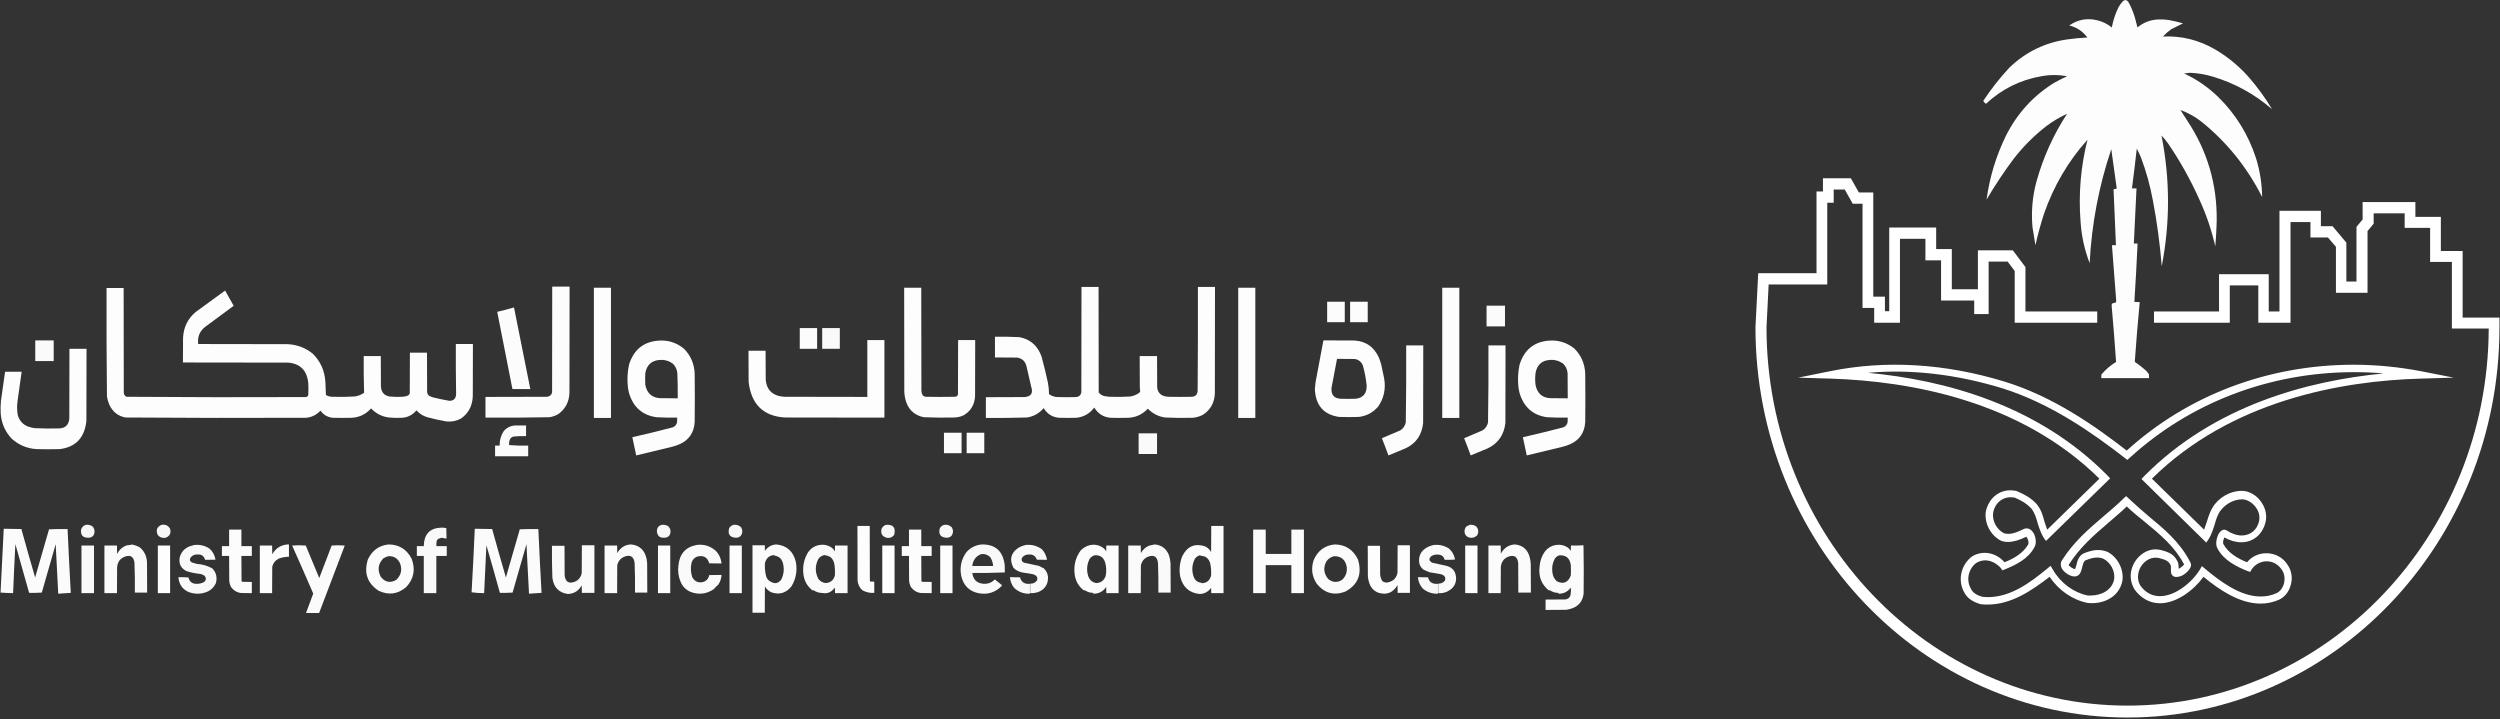 <svg width="358" height="103" viewBox="0 0 358 103" fill="none" xmlns="http://www.w3.org/2000/svg">
<rect x="0" y="0" width="358" height="103" fill="#333333" stroke="none"/>
<path opacity="0.991" fill-rule="evenodd" clip-rule="evenodd" d="M304.304 -6.10352e-05C304.505 0.015 304.664 0.109 304.782 0.281C305.209 1.05 305.541 1.865 305.776 2.726C305.878 3.127 305.98 3.528 306.082 3.928C306.949 3.217 307.937 2.836 309.045 2.786C309.557 2.759 310.068 2.786 310.575 2.866C311.258 2.99 311.934 3.151 312.602 3.347C312.038 3.62 311.477 3.9 310.919 4.189C310.49 4.491 310.095 4.838 309.734 5.231C312.413 5.108 314.924 5.736 317.267 7.115C319.077 8.183 320.69 9.526 322.104 11.143C323.319 12.547 324.403 14.043 325.354 15.633C322.841 13.463 320.005 11.907 316.846 10.963C315.782 10.646 314.699 10.466 313.596 10.422C313.314 10.445 313.034 10.478 312.755 10.522C314.571 11.358 316.202 12.48 317.649 13.889C320.143 16.332 321.947 19.251 323.06 22.647C323.622 24.459 323.915 26.316 323.939 28.219C321.793 23.963 318.893 20.363 315.24 17.416C314.326 16.7 313.325 16.145 312.238 15.753C312.733 16.52 313.23 17.295 313.73 18.078C316.427 22.481 317.651 27.304 317.401 32.548C317.365 33.458 317.308 34.367 317.228 35.274C316.702 32.955 315.943 30.723 314.953 28.58C313.691 25.751 312.199 23.079 310.479 20.563C310.189 20.152 309.871 19.764 309.523 19.401C310.759 25.635 310.772 31.875 309.562 38.12C309.309 34.968 308.888 31.842 308.3 28.74C307.91 26.611 307.337 24.54 306.579 22.527C306.402 22.102 306.204 21.687 305.986 21.284C305.776 23.184 305.546 25.082 305.298 26.976C305.515 26.976 305.731 26.976 305.948 26.976C305.813 29.608 305.686 32.24 305.566 34.873C305.744 34.873 305.922 34.873 306.101 34.873C305.973 37.662 305.82 40.448 305.642 43.23C305.897 43.243 306.152 43.257 306.407 43.27C306.134 46.119 305.899 48.971 305.7 51.828C306.295 52.22 306.855 52.661 307.382 53.151C307.497 53.298 307.611 53.445 307.726 53.592C307.745 53.778 307.752 53.965 307.745 54.153C305.464 54.153 303.182 54.153 300.901 54.153C300.894 53.979 300.901 53.805 300.92 53.632C301.532 52.909 302.233 52.308 303.023 51.828C302.84 49.161 302.63 46.496 302.392 43.831C302.398 43.718 302.405 43.604 302.411 43.491C302.603 43.415 302.801 43.355 303.004 43.31C303.028 43.227 303.041 43.14 303.042 43.05C302.834 40.404 302.63 37.759 302.43 35.113C302.621 35.113 302.813 35.113 303.004 35.113C302.891 32.441 302.777 29.769 302.66 27.096C302.818 27.091 302.971 27.058 303.118 26.996C302.854 25.121 302.593 23.244 302.335 21.365C300.557 26.648 299.524 32.086 299.237 37.679C298.502 35.775 298.069 33.798 297.937 31.746C297.627 27.769 297.959 23.854 298.931 20.002C296.167 23.081 294.09 26.622 292.698 30.624C292.219 32.102 291.811 33.598 291.475 35.113C291.329 34.259 291.19 33.404 291.054 32.548C290.852 30.32 291.043 28.129 291.628 25.974C292.602 22.496 294.061 19.27 296.006 16.294C294.938 16.78 293.931 17.382 292.985 18.098C291.253 19.446 289.704 21.003 288.339 22.767C286.948 24.628 285.661 26.565 284.477 28.58C284.916 25.356 285.846 22.296 287.269 19.401C288.906 16.175 291.232 13.643 294.247 11.805C294.824 11.489 295.41 11.195 296.006 10.923C294.771 10.689 293.535 10.689 292.297 10.923C289.284 11.446 286.646 12.762 284.382 14.871C284.234 14.749 284.106 14.609 283.999 14.45C285.118 12.756 286.367 11.166 287.747 9.68C290.119 7.415 292.911 6.066 296.121 5.632C297.048 5.507 297.978 5.42 298.912 5.371C298.245 4.473 297.378 3.899 296.312 3.648C297.544 2.796 298.882 2.549 300.327 2.906C301.094 3.091 301.789 3.432 302.411 3.928C302.6 2.918 302.919 1.956 303.367 1.042C303.546 0.707 303.769 0.406 304.036 0.14C304.129 0.092 304.218 0.045 304.304 -6.10352e-05Z" fill="white"/>
<path opacity="0.981" fill-rule="evenodd" clip-rule="evenodd" d="M79.079 41.046C79.907 41.046 80.736 41.046 81.564 41.046C81.571 46.109 81.564 51.173 81.545 56.237C81.503 57.523 80.987 58.532 79.996 59.264C79.594 59.515 79.16 59.675 78.696 59.745C75.638 59.804 72.579 59.824 69.519 59.805C69.519 58.816 69.519 57.828 69.519 56.839C72.438 56.845 75.357 56.839 78.276 56.819C78.666 56.805 78.927 56.611 79.06 56.237C79.079 51.173 79.085 46.109 79.079 41.046Z" fill="white"/>
<path opacity="0.988" fill-rule="evenodd" clip-rule="evenodd" d="M154.868 41.086C155.683 41.086 156.499 41.086 157.315 41.086C157.309 46.123 157.315 51.16 157.334 56.197C157.564 56.495 157.864 56.675 158.233 56.738C158.448 56.777 158.665 56.804 158.883 56.819C159.878 56.855 160.872 56.842 161.865 56.778C162.325 56.704 162.746 56.531 163.127 56.257C163.211 56.197 163.261 56.117 163.28 56.017C163.257 55.877 163.237 55.737 163.223 55.596C163.204 54.059 163.197 52.523 163.204 50.986C164.032 50.986 164.861 50.986 165.689 50.986C165.683 52.496 165.689 54.006 165.708 55.516C165.804 56.164 166.155 56.572 166.76 56.738C166.924 56.775 167.09 56.802 167.257 56.819C168.392 56.845 169.526 56.845 170.66 56.819C171.205 56.788 171.485 56.488 171.502 55.917C171.54 50.973 171.552 46.029 171.54 41.086C172.355 41.086 173.171 41.086 173.987 41.086C173.994 46.176 173.987 51.267 173.968 56.358C173.904 57.648 173.363 58.643 172.343 59.344C171.866 59.617 171.356 59.778 170.813 59.825C169.487 59.862 168.161 59.848 166.836 59.785C165.879 59.647 165.056 59.226 164.37 58.522C163.613 59.335 162.689 59.769 161.598 59.825C160.744 59.852 159.89 59.852 159.036 59.825C158.018 59.746 157.24 59.258 156.703 58.362C156.051 59.225 155.197 59.712 154.141 59.825C153.326 59.852 152.51 59.852 151.694 59.825C150.719 59.759 149.974 59.298 149.457 58.442C148.815 59.189 148.018 59.637 147.067 59.785C145.105 59.843 143.142 59.863 141.178 59.845C141.178 58.856 141.178 57.867 141.178 56.879C143.039 56.885 144.9 56.879 146.761 56.859C147.675 56.768 147.975 56.267 147.66 55.355C147.443 54.407 147.227 53.458 147.01 52.51C146.837 51.754 146.385 51.319 145.652 51.207C144.595 51.187 143.537 51.18 142.478 51.187C142.478 50.198 142.478 49.209 142.478 48.221C143.652 48.203 144.825 48.223 145.996 48.281C147.547 48.583 148.599 49.512 149.151 51.066C149.493 52.312 149.799 53.569 150.069 54.834C150.165 55.364 150.216 55.898 150.222 56.438C150.592 56.71 151.006 56.851 151.465 56.859C152.344 56.885 153.224 56.885 154.103 56.859C154.508 56.821 154.757 56.6 154.849 56.197C154.868 51.16 154.874 46.123 154.868 41.086Z" fill="white"/>
<path opacity="0.991" fill-rule="evenodd" clip-rule="evenodd" d="M85.044 41.206C85.86 41.206 86.676 41.206 87.491 41.206C87.491 47.419 87.491 53.632 87.491 59.845C86.676 59.845 85.86 59.845 85.044 59.845C85.044 53.632 85.044 47.419 85.044 41.206Z" fill="white"/>
<path opacity="0.99" fill-rule="evenodd" clip-rule="evenodd" d="M129.477 41.206C130.293 41.206 131.109 41.206 131.924 41.206C131.918 46.096 131.924 50.986 131.944 55.877C131.942 56.117 131.993 56.345 132.097 56.558C132.232 56.721 132.404 56.808 132.613 56.819C133.977 56.846 135.34 56.846 136.704 56.819C136.95 56.827 137.109 56.714 137.182 56.478C137.201 53.886 137.208 51.294 137.201 48.702C138.017 48.702 138.833 48.702 139.649 48.702C139.655 51.387 139.649 54.073 139.63 56.758C139.546 57.971 139.004 58.873 138.004 59.464C137.579 59.666 137.133 59.773 136.666 59.785C135.199 59.822 133.734 59.809 132.269 59.745C130.815 59.437 129.929 58.522 129.611 56.999C129.552 56.722 129.514 56.441 129.496 56.157C129.477 51.174 129.471 46.19 129.477 41.206Z" fill="white"/>
<path opacity="0.991" fill-rule="evenodd" clip-rule="evenodd" d="M177.314 41.206C178.129 41.206 178.945 41.206 179.761 41.206C179.761 47.419 179.761 53.632 179.761 59.845C178.945 59.845 178.129 59.845 177.314 59.845C177.314 53.632 177.314 47.419 177.314 41.206Z" fill="white"/>
<path opacity="0.991" fill-rule="evenodd" clip-rule="evenodd" d="M206.528 41.206C207.344 41.206 208.16 41.206 208.975 41.206C208.975 47.419 208.975 53.632 208.975 59.845C208.16 59.845 207.344 59.845 206.528 59.845C206.528 53.632 206.528 47.419 206.528 41.206Z" fill="white"/>
<path opacity="0.987" fill-rule="evenodd" clip-rule="evenodd" d="M15.259 41.246C16.075 41.246 16.89 41.246 17.706 41.246C17.7 46.243 17.706 51.24 17.725 56.237C17.743 56.521 17.877 56.715 18.127 56.819C26.666 56.885 35.206 56.898 43.747 56.859C43.954 56.861 44.087 56.76 44.148 56.558C44.174 56.01 44.174 55.462 44.148 54.915C43.984 53.073 43.022 52.077 41.261 51.928C36.239 51.908 31.217 51.901 26.195 51.908C26.189 50.719 26.195 49.53 26.214 48.341C26.301 46.829 26.907 45.607 28.031 44.673C29.438 43.659 30.84 42.636 32.237 41.607C32.65 42.331 33.057 43.06 33.461 43.791C32.129 44.79 30.791 45.779 29.445 46.758C28.618 47.364 28.261 48.199 28.375 49.263C32.607 49.256 36.838 49.263 41.07 49.283C42.433 49.318 43.657 49.759 44.741 50.606C45.871 51.698 46.489 53.054 46.596 54.674C46.631 55.302 46.656 55.929 46.672 56.558C46.946 56.731 47.246 56.817 47.571 56.819C48.629 56.855 49.688 56.842 50.744 56.779C51.257 56.724 51.722 56.544 52.14 56.237C52.085 54.49 52.066 52.74 52.083 50.986C52.898 50.986 53.714 50.986 54.53 50.986C54.523 52.456 54.53 53.926 54.549 55.396C54.622 56.194 55.036 56.655 55.792 56.779C56.403 56.839 57.014 56.853 57.627 56.819C57.89 56.806 58.145 56.753 58.392 56.658C58.513 56.585 58.609 56.485 58.679 56.358C58.698 54.407 58.705 52.456 58.698 50.505C59.514 50.505 60.33 50.505 61.145 50.505C61.139 52.389 61.145 54.273 61.164 56.157C61.196 56.39 61.304 56.57 61.489 56.698C61.649 56.781 61.815 56.848 61.986 56.899C62.778 57.097 63.575 57.264 64.376 57.4C65.001 57.381 65.314 57.041 65.313 56.378C65.275 54.007 65.263 51.635 65.275 49.263C66.091 49.263 66.907 49.263 67.722 49.263C67.729 51.761 67.722 54.26 67.703 56.758C67.645 58.131 67.078 59.194 66.002 59.945C65.34 60.297 64.639 60.431 63.898 60.346C62.985 60.186 62.081 59.986 61.184 59.745C60.579 59.565 60.063 59.238 59.635 58.763C59.094 59.41 58.412 59.764 57.589 59.825C56.951 59.858 56.313 59.845 55.677 59.785C54.684 59.655 53.836 59.221 53.134 58.482C52.398 59.312 51.487 59.76 50.4 59.825C49.483 59.852 48.565 59.852 47.647 59.825C46.919 59.749 46.332 59.408 45.888 58.803C45.315 59.424 44.614 59.765 43.785 59.825C35.181 59.864 26.577 59.851 17.974 59.785C16.905 59.586 16.134 58.978 15.661 57.961C15.5 57.589 15.385 57.201 15.316 56.798C15.259 51.615 15.24 46.431 15.259 41.246Z" fill="white"/>
<path opacity="0.981" fill-rule="evenodd" clip-rule="evenodd" d="M190.048 43.21C190.889 43.21 191.73 43.21 192.571 43.21C192.571 44.185 192.571 45.161 192.571 46.136C191.73 46.136 190.889 46.136 190.048 46.136C190.048 45.161 190.048 44.185 190.048 43.21Z" fill="white"/>
<path opacity="0.981" fill-rule="evenodd" clip-rule="evenodd" d="M193.336 43.21C194.177 43.21 195.018 43.21 195.859 43.21C195.859 44.185 195.859 45.161 195.859 46.136C195.018 46.136 194.177 46.136 193.336 46.136C193.336 45.161 193.336 44.185 193.336 43.21Z" fill="white"/>
<path opacity="0.979" fill-rule="evenodd" clip-rule="evenodd" d="M212.876 43.771C213.755 43.771 214.635 43.771 215.514 43.771C215.514 44.76 215.514 45.749 215.514 46.738C214.635 46.738 213.755 46.738 212.876 46.738C212.876 45.749 212.876 44.76 212.876 43.771Z" fill="white"/>
<path opacity="0.984" fill-rule="evenodd" clip-rule="evenodd" d="M73.496 44.052C73.534 44.052 73.573 44.052 73.611 44.052C74.393 47.939 75.171 51.827 75.943 55.716C75.09 55.716 74.235 55.716 73.381 55.716C72.645 52.031 71.918 48.343 71.202 44.653C71.977 44.477 72.741 44.276 73.496 44.052Z" fill="white"/>
<path opacity="0.983" fill-rule="evenodd" clip-rule="evenodd" d="M114.526 46.978C115.355 46.978 116.183 46.978 117.012 46.978C117.012 47.967 117.012 48.955 117.012 49.944C116.183 49.944 115.355 49.944 114.526 49.944C114.526 48.955 114.526 47.967 114.526 46.978Z" fill="white"/>
<path opacity="0.968" fill-rule="evenodd" clip-rule="evenodd" d="M117.738 46.978C118.58 46.978 119.421 46.978 120.262 46.978C120.262 47.967 120.262 48.955 120.262 49.944C119.421 49.944 118.58 49.944 117.738 49.944C117.738 48.955 117.738 47.967 117.738 46.978Z" fill="white"/>
<path opacity="0.987" fill-rule="evenodd" clip-rule="evenodd" d="M124.2 48.702C125.016 48.702 125.832 48.702 126.648 48.702C126.648 52.403 126.648 56.104 126.648 59.805C121.893 59.812 117.139 59.805 112.385 59.785C109.297 59.595 107.57 57.891 107.203 54.674C107.184 53.191 107.178 51.708 107.184 50.225C108 50.225 108.816 50.225 109.632 50.225C109.625 51.601 109.632 52.977 109.651 54.353C109.744 55.6 110.363 56.382 111.505 56.698C111.77 56.76 112.037 56.8 112.308 56.819C116.272 56.839 120.236 56.845 124.2 56.839C124.2 54.126 124.2 51.414 124.2 48.702Z" fill="white"/>
<path opacity="0.976" fill-rule="evenodd" clip-rule="evenodd" d="M5.049 48.742C5.929 48.742 6.808 48.742 7.688 48.742C7.688 49.73 7.688 50.719 7.688 51.708C6.808 51.708 5.929 51.708 5.049 51.708C5.049 50.719 5.049 49.73 5.049 48.742Z" fill="white"/>
<path opacity="0.986" fill-rule="evenodd" clip-rule="evenodd" d="M189.512 48.742C190.991 48.735 192.469 48.742 193.948 48.762C195.575 48.853 196.741 49.661 197.446 51.187C197.576 51.515 197.691 51.849 197.79 52.189C197.923 52.862 198.063 53.53 198.211 54.193C198.467 55.659 198.187 56.995 197.37 58.202C196.62 59.079 195.683 59.58 194.559 59.705C193.629 59.731 192.698 59.731 191.768 59.705C189.554 59.386 188.394 58.056 188.288 55.716C188.312 55.395 188.344 55.074 188.384 54.754C188.756 52.748 189.132 50.744 189.512 48.742ZM191.462 51.387C192.303 51.38 193.145 51.387 193.986 51.407C194.532 51.489 194.92 51.79 195.152 52.309C195.425 53.259 195.61 54.228 195.707 55.215C195.73 56.326 195.22 56.954 194.177 57.099C193.438 57.126 192.698 57.126 191.959 57.099C191.007 57.037 190.581 56.509 190.678 55.516C190.932 54.137 191.194 52.761 191.462 51.387Z" fill="white"/>
<path opacity="0.986" fill-rule="evenodd" clip-rule="evenodd" d="M94.26 48.782C95.631 48.666 96.855 49.047 97.931 49.924C98.903 50.897 99.42 52.093 99.479 53.512C99.505 55.823 99.505 58.135 99.479 60.446C99.379 61.947 98.671 62.996 97.357 63.593C96.975 63.766 96.579 63.9 96.172 63.994C94.479 64.392 92.79 64.8 91.105 65.216C90.914 64.348 90.729 63.48 90.55 62.611C92.495 62.17 94.433 61.695 96.363 61.188C96.669 61.053 96.867 60.82 96.956 60.486C96.975 60.259 96.981 60.032 96.975 59.805C95.98 59.82 94.985 59.8 93.992 59.745C91.983 59.456 90.677 58.3 90.073 56.278C89.97 55.883 89.906 55.483 89.881 55.075C89.811 54.115 89.875 53.166 90.073 52.229C90.734 50.099 92.13 48.95 94.26 48.782ZM94.413 51.548C95.109 51.483 95.746 51.651 96.325 52.049C96.704 52.409 96.926 52.856 96.994 53.391C97.047 54.606 97.066 55.822 97.051 57.039C96.235 57.046 95.419 57.039 94.604 57.019C93.391 56.983 92.658 56.348 92.405 55.115C92.379 54.554 92.379 53.993 92.405 53.431C92.621 52.273 93.291 51.645 94.413 51.548Z" fill="white"/>
<path opacity="0.986" fill-rule="evenodd" clip-rule="evenodd" d="M221.785 48.782C223.135 48.671 224.346 49.038 225.418 49.884C226.418 50.861 226.946 52.07 227.005 53.512C227.031 55.823 227.031 58.134 227.005 60.446C226.904 61.947 226.197 62.996 224.883 63.593C224.5 63.766 224.105 63.9 223.697 63.993C222.005 64.392 220.316 64.8 218.631 65.216C218.439 64.348 218.255 63.48 218.076 62.611C220.021 62.17 221.958 61.695 223.888 61.188C224.195 61.053 224.393 60.82 224.481 60.486C224.5 60.259 224.507 60.032 224.5 59.805C223.505 59.82 222.511 59.8 221.518 59.745C219.509 59.456 218.202 58.3 217.598 56.277C217.495 55.883 217.432 55.483 217.407 55.075C217.338 54.115 217.402 53.167 217.598 52.229C218.26 50.099 219.655 48.95 221.785 48.782ZM221.9 51.547C222.596 51.483 223.233 51.651 223.812 52.048C224.202 52.418 224.425 52.879 224.481 53.431C224.5 54.634 224.507 55.836 224.5 57.039C223.697 57.046 222.894 57.039 222.091 57.019C220.887 56.998 220.154 56.377 219.893 55.155C219.817 54.567 219.817 53.979 219.893 53.391C220.115 52.242 220.784 51.628 221.9 51.547Z" fill="white"/>
<path opacity="0.987" fill-rule="evenodd" clip-rule="evenodd" d="M201.366 49.463C202.182 49.463 202.998 49.463 203.813 49.463C203.82 53.164 203.813 56.866 203.794 60.566C203.619 62.278 202.784 63.487 201.29 64.194C200.467 64.535 199.645 64.876 198.823 65.216C198.526 64.387 198.213 63.566 197.886 62.751C198.768 62.385 199.647 62.011 200.525 61.629C200.94 61.366 201.202 60.985 201.309 60.486C201.366 56.813 201.385 53.139 201.366 49.463Z" fill="white"/>
<path opacity="0.987" fill-rule="evenodd" clip-rule="evenodd" d="M213.143 49.463C213.959 49.463 214.775 49.463 215.591 49.463C215.597 53.164 215.591 56.866 215.572 60.566C215.377 62.266 214.542 63.475 213.067 64.194C212.244 64.535 211.422 64.876 210.601 65.216C210.303 64.387 209.991 63.566 209.664 62.751C210.545 62.385 211.425 62.011 212.302 61.629C212.717 61.366 212.979 60.985 213.086 60.486C213.143 56.813 213.162 53.139 213.143 49.463Z" fill="white"/>
<path opacity="0.987" fill-rule="evenodd" clip-rule="evenodd" d="M9.944 49.944C10.76 49.944 11.575 49.944 12.391 49.944C12.398 53.392 12.391 56.839 12.372 60.286C12.109 62.699 10.828 64.042 8.529 64.314C7.446 64.341 6.362 64.341 5.279 64.314C3.916 64.24 2.717 63.746 1.684 62.831C0.727 61.819 0.198 60.597 0.097 59.163C0.067 58.575 0.08 57.987 0.136 57.4C0.332 56.009 0.529 54.62 0.728 53.231C1.519 53.231 2.309 53.231 3.099 53.231C2.9 54.647 2.702 56.063 2.507 57.48C2.419 58.138 2.432 58.792 2.545 59.444C2.77 60.228 3.248 60.769 3.979 61.068C4.29 61.179 4.609 61.26 4.935 61.308C6.132 61.372 7.33 61.385 8.529 61.348C9.367 61.298 9.832 60.837 9.925 59.965C9.944 56.625 9.95 53.284 9.944 49.944Z" fill="white"/>
<path fill-rule="evenodd" clip-rule="evenodd" d="M304.674 102.749C275.282 102.749 251.382 77.685 251.382 46.863L251.777 39.122H260.125V27.42H261.047V25.531H265.045L266.188 27.558H268.253V42.486H269.922V44.559H270.537V32.58H277.259V35.667H279.5V41.426H283.234V35.851H288.242L290.044 38.247V44.605H300.324V46.218H288.506V38.8L287.496 37.464H284.772V44.974H282.707V43.038H277.962V37.279H275.721V34.192H272.075V46.218H268.384V44.098H266.715V29.171H265.309L264.167 27.143H262.585V29.032H261.663V40.735H253.271L252.964 46.862C252.964 76.718 276.161 101.044 304.674 101.044C333.143 101.044 356.296 76.81 356.384 47.047H351.112V37.51H347.993V32.626H344.346V30.553H339.909V32.027L339.03 33.087V41.933H334.505V35.344L333.363 34.008H330.858V31.797H328.003V46.218H323.39V40.873H319.304V46.218H308.452V44.605H317.766V39.261H324.883V44.605H326.421V30.184H332.352V32.396H334.022L335.999 34.745V40.32H337.449V32.488L338.327 31.428V28.94H345.884V31.059H349.53V35.943H352.65V45.48H357.922V46.909C357.922 77.731 334.022 102.749 304.674 102.749Z" fill="white"/>
<path opacity="0.977" fill-rule="evenodd" clip-rule="evenodd" d="M73.802 60.927C74.312 60.927 74.822 60.927 75.332 60.927C75.332 61.435 75.332 61.943 75.332 62.45C74.731 62.437 74.132 62.457 73.535 62.511C73.269 62.58 73.084 62.747 72.98 63.012C72.904 63.246 72.879 63.487 72.904 63.733C73.806 63.812 74.718 63.839 75.638 63.813C75.638 64.321 75.638 64.829 75.638 65.337C74.057 65.337 72.477 65.337 70.896 65.337C70.896 64.829 70.896 64.321 70.896 63.813C71.113 63.813 71.329 63.813 71.546 63.813C71.531 63.048 71.729 62.353 72.139 61.729C72.59 61.218 73.144 60.95 73.802 60.927Z" fill="white"/>
<path opacity="0.981" fill-rule="evenodd" clip-rule="evenodd" d="M135.175 61.969C136.016 61.969 136.857 61.969 137.699 61.969C137.699 62.945 137.699 63.92 137.699 64.896C136.857 64.896 136.016 64.896 135.175 64.896C135.175 63.92 135.175 62.945 135.175 61.969Z" fill="white"/>
<path opacity="0.981" fill-rule="evenodd" clip-rule="evenodd" d="M138.425 61.969C139.267 61.969 140.108 61.969 140.949 61.969C140.949 62.945 140.949 63.92 140.949 64.896C140.108 64.896 139.267 64.896 138.425 64.896C138.425 63.92 138.425 62.945 138.425 61.969Z" fill="white"/>
<path opacity="0.976" fill-rule="evenodd" clip-rule="evenodd" d="M163.051 62.05C163.93 62.05 164.81 62.05 165.689 62.05C165.689 63.038 165.689 64.027 165.689 65.016C164.81 65.016 163.93 65.016 163.051 65.016C163.051 64.027 163.051 63.038 163.051 62.05Z" fill="white"/>
<path opacity="0.963" fill-rule="evenodd" clip-rule="evenodd" d="M12.276 75.157C12.64 75.102 12.971 75.182 13.271 75.397C13.573 75.778 13.617 76.192 13.404 76.64C13.2 76.914 12.932 77.034 12.601 77.001C11.856 77.002 11.525 76.615 11.607 75.838C11.725 75.494 11.948 75.267 12.276 75.157Z" fill="white"/>
<path opacity="0.964" fill-rule="evenodd" clip-rule="evenodd" d="M23.136 75.157C23.651 75.064 24.053 75.237 24.34 75.678C24.531 76.296 24.346 76.73 23.786 76.981C23.304 77.102 22.903 76.975 22.581 76.6C22.293 75.91 22.477 75.429 23.136 75.157Z" fill="white"/>
<path opacity="0.963" fill-rule="evenodd" clip-rule="evenodd" d="M94.757 75.157C95.082 75.117 95.388 75.177 95.674 75.337C96.049 75.713 96.12 76.148 95.885 76.64C95.681 76.914 95.413 77.034 95.082 77.001C94.457 77.032 94.12 76.725 94.069 76.079C94.072 75.581 94.301 75.274 94.757 75.157Z" fill="white"/>
<path opacity="0.964" fill-rule="evenodd" clip-rule="evenodd" d="M105.043 75.157C105.465 75.095 105.829 75.216 106.133 75.518C106.365 75.928 106.352 76.329 106.095 76.72C105.881 76.933 105.626 77.027 105.33 77.001C104.497 76.938 104.191 76.483 104.412 75.638C104.562 75.383 104.773 75.223 105.043 75.157Z" fill="white"/>
<path opacity="0.963" fill-rule="evenodd" clip-rule="evenodd" d="M126.877 75.157C127.917 75.077 128.306 75.558 128.043 76.6C127.735 76.982 127.346 77.109 126.877 76.981C126.289 76.771 126.079 76.35 126.246 75.718C126.383 75.433 126.594 75.246 126.877 75.157Z" fill="white"/>
<path opacity="0.963" fill-rule="evenodd" clip-rule="evenodd" d="M135.213 75.157C135.635 75.095 135.999 75.216 136.303 75.518C136.535 75.928 136.523 76.329 136.265 76.72C136.051 76.933 135.796 77.027 135.5 77.001C134.667 76.939 134.361 76.485 134.582 75.638C134.733 75.383 134.943 75.223 135.213 75.157Z" fill="white"/>
<path opacity="0.965" fill-rule="evenodd" clip-rule="evenodd" d="M210.467 75.157C210.8 75.117 211.105 75.191 211.385 75.377C211.735 75.773 211.78 76.207 211.518 76.68C211.155 77.004 210.741 77.091 210.276 76.941C209.812 76.71 209.64 76.329 209.759 75.798C209.799 75.629 209.881 75.489 210.008 75.377C210.16 75.291 210.313 75.217 210.467 75.157Z" fill="white"/>
<path opacity="0.99" fill-rule="evenodd" clip-rule="evenodd" d="M122.786 75.317C123.372 75.317 123.959 75.317 124.545 75.317C124.538 77.95 124.545 80.582 124.564 83.214C124.583 83.234 124.602 83.254 124.621 83.274C124.812 83.294 125.003 83.301 125.195 83.294C125.195 83.828 125.195 84.363 125.195 84.897C124.586 84.942 124.012 84.815 123.474 84.517C123.096 84.159 122.873 83.711 122.805 83.174C122.786 80.555 122.779 77.936 122.786 75.317Z" fill="white"/>
<path opacity="0.984" fill-rule="evenodd" clip-rule="evenodd" d="M173.452 75.317C174.038 75.317 174.624 75.317 175.211 75.317C175.211 78.524 175.211 81.731 175.211 84.938C174.624 84.938 174.038 84.938 173.452 84.938C173.458 84.683 173.452 84.429 173.433 84.176C173.023 84.745 172.475 85.038 171.788 85.058C170.293 84.907 169.362 84.065 168.997 82.532C168.831 81.54 168.933 80.578 169.303 79.646C170 78.243 171.077 77.769 172.534 78.224C172.917 78.397 173.216 78.671 173.433 79.045C173.452 77.803 173.458 76.56 173.452 75.317ZM171.769 79.526C172.009 79.579 172.277 79.639 172.572 79.707C172.963 79.929 173.211 80.27 173.318 80.729C173.423 81.285 173.461 81.846 173.433 82.412C173.233 83.155 172.768 83.522 172.037 83.514C172.054 83.498 172.067 83.478 172.075 83.454C171.495 83.414 171.106 83.107 170.909 82.532C170.622 81.639 170.699 80.784 171.138 79.967C171.316 79.76 171.526 79.613 171.769 79.526Z" fill="white"/>
<path opacity="0.97" fill-rule="evenodd" clip-rule="evenodd" d="M63.172 75.558C63.427 75.539 63.675 75.566 63.917 75.638C63.937 76.132 63.943 76.626 63.937 77.121C63.704 77.102 63.474 77.062 63.248 77.001C63.07 77.057 62.892 77.117 62.713 77.181C62.597 77.296 62.527 77.436 62.503 77.602C62.483 77.802 62.477 78.003 62.483 78.203C62.981 78.203 63.478 78.203 63.975 78.203C63.975 78.671 63.975 79.138 63.975 79.606C63.478 79.606 62.981 79.606 62.483 79.606C62.483 81.383 62.483 83.161 62.483 84.938C61.884 84.938 61.285 84.938 60.686 84.938C60.686 83.161 60.686 81.383 60.686 79.606C60.355 79.606 60.024 79.606 59.692 79.606C59.692 79.138 59.692 78.671 59.692 78.203C60.024 78.203 60.355 78.203 60.686 78.203C60.718 76.499 61.547 75.618 63.172 75.558Z" fill="white"/>
<path opacity="0.979" fill-rule="evenodd" clip-rule="evenodd" d="M0.537 75.718C1.379 75.721 2.22 75.734 3.061 75.758C3.699 78.074 4.356 80.386 5.03 82.693C5.705 80.399 6.368 78.101 7.019 75.798C7.902 75.758 8.787 75.745 9.676 75.758C9.814 78.806 9.967 81.852 10.135 84.897C9.536 84.939 8.937 84.979 8.338 85.017C8.225 82.652 8.104 80.287 7.975 77.923C7.304 80.232 6.641 82.543 5.986 84.857C5.384 84.897 4.778 84.91 4.17 84.897C3.525 82.57 2.869 80.245 2.201 77.923C2.078 80.26 1.97 82.598 1.875 84.937C1.276 84.927 0.677 84.901 0.078 84.857C0.241 81.812 0.394 78.765 0.537 75.718Z" fill="white"/>
<path opacity="0.979" fill-rule="evenodd" clip-rule="evenodd" d="M67.99 75.718C68.818 75.72 69.647 75.734 70.475 75.758C71.114 78.074 71.77 80.386 72.445 82.693C73.119 80.399 73.782 78.101 74.433 75.798C75.316 75.758 76.202 75.745 77.091 75.758C77.226 78.806 77.379 81.852 77.549 84.897C76.951 84.939 76.351 84.979 75.752 85.017C75.64 82.652 75.519 80.287 75.389 77.923C74.718 80.232 74.056 82.543 73.4 84.857C72.798 84.897 72.193 84.91 71.584 84.897C70.96 82.621 70.317 80.349 69.653 78.083C69.536 80.367 69.427 82.652 69.328 84.937C68.726 84.941 68.127 84.9 67.531 84.817C67.705 81.786 67.858 78.753 67.99 75.718Z" fill="white"/>
<path opacity="0.981" fill-rule="evenodd" clip-rule="evenodd" d="M32.81 75.838C33.397 75.838 33.983 75.838 34.569 75.838C34.569 76.627 34.569 77.415 34.569 78.203C35.066 78.203 35.564 78.203 36.061 78.203C36.061 78.671 36.061 79.138 36.061 79.606C35.564 79.606 35.066 79.606 34.569 79.606C34.563 80.809 34.569 82.011 34.589 83.214C34.62 83.247 34.652 83.281 34.684 83.314C35.143 83.334 35.602 83.341 36.061 83.334C36.061 83.868 36.061 84.403 36.061 84.937C35.538 84.944 35.015 84.937 34.493 84.917C33.887 84.829 33.409 84.528 33.059 84.016C32.929 83.751 32.852 83.47 32.83 83.174C32.81 81.985 32.804 80.796 32.81 79.606C32.466 79.606 32.122 79.606 31.778 79.606C31.778 79.138 31.778 78.671 31.778 78.203C32.122 78.203 32.466 78.203 32.81 78.203C32.81 77.415 32.81 76.627 32.81 75.838Z" fill="white"/>
<path opacity="0.981" fill-rule="evenodd" clip-rule="evenodd" d="M130.166 75.838C130.752 75.838 131.339 75.838 131.925 75.838C131.925 76.627 131.925 77.415 131.925 78.203C132.422 78.203 132.919 78.203 133.416 78.203C133.416 78.671 133.416 79.138 133.416 79.606C132.919 79.606 132.422 79.606 131.925 79.606C131.918 80.809 131.925 82.011 131.944 83.214C131.976 83.247 132.008 83.281 132.04 83.314C132.498 83.334 132.957 83.341 133.416 83.334C133.416 83.868 133.416 84.403 133.416 84.937C132.893 84.944 132.371 84.937 131.848 84.917C131.243 84.829 130.765 84.528 130.414 84.016C130.284 83.751 130.208 83.47 130.185 83.174C130.166 81.985 130.159 80.796 130.166 79.606C129.822 79.606 129.478 79.606 129.133 79.606C129.133 79.138 129.133 78.671 129.133 78.203C129.478 78.203 129.822 78.203 130.166 78.203C130.166 77.415 130.166 76.627 130.166 75.838Z" fill="white"/>
<path opacity="0.978" fill-rule="evenodd" clip-rule="evenodd" d="M179.455 75.838C180.054 75.838 180.653 75.838 181.252 75.838C181.252 77.001 181.252 78.163 181.252 79.326C182.476 79.326 183.7 79.326 184.923 79.326C184.923 78.163 184.923 77.001 184.923 75.838C185.523 75.838 186.121 75.838 186.721 75.838C186.721 78.871 186.721 81.904 186.721 84.937C186.121 84.937 185.523 84.937 184.923 84.937C184.923 83.601 184.923 82.265 184.923 80.929C183.7 80.929 182.476 80.929 181.252 80.929C181.252 82.265 181.252 83.601 181.252 84.937C180.653 84.937 180.054 84.937 179.455 84.937C179.455 81.904 179.455 78.871 179.455 75.838Z" fill="white"/>
<path opacity="0.976" fill-rule="evenodd" clip-rule="evenodd" d="M18.815 77.963C19.26 78.031 19.68 78.185 20.077 78.424C20.702 78.985 21.027 79.7 21.052 80.568C21.071 81.998 21.078 83.427 21.071 84.857C20.485 84.857 19.899 84.857 19.312 84.857C19.33 83.426 19.311 81.997 19.255 80.568C19.135 79.713 18.682 79.426 17.898 79.707C17.205 79.961 16.829 80.475 16.77 81.25C16.75 82.479 16.744 83.708 16.75 84.938C16.151 84.938 15.552 84.938 14.953 84.938C14.953 82.666 14.953 80.395 14.953 78.123C15.552 78.123 16.151 78.123 16.75 78.123C16.744 78.525 16.75 78.925 16.77 79.326C17.071 78.729 17.523 78.322 18.127 78.103C18.342 78.061 18.559 78.034 18.777 78.023C18.798 78.008 18.811 77.988 18.815 77.963Z" fill="white"/>
<path opacity="0.989" fill-rule="evenodd" clip-rule="evenodd" d="M41.184 77.963C41.248 77.963 41.312 77.963 41.376 77.963C41.376 78.551 41.376 79.138 41.376 79.727C40.877 79.731 40.393 79.818 39.923 79.987C39.445 80.22 39.133 80.601 38.986 81.129C38.967 82.398 38.96 83.668 38.967 84.938C38.38 84.938 37.794 84.938 37.208 84.938C37.208 82.666 37.208 80.395 37.208 78.123C37.794 78.123 38.38 78.123 38.967 78.123C38.96 78.538 38.967 78.952 38.986 79.366C39.488 78.504 40.221 78.037 41.184 77.963Z" fill="white"/>
<path opacity="0.978" fill-rule="evenodd" clip-rule="evenodd" d="M55.677 77.963C57.151 77.983 58.24 78.664 58.947 80.007C59.52 81.547 59.259 82.903 58.163 84.076C56.952 85.095 55.639 85.268 54.224 84.597C52.604 83.536 52.087 82.046 52.675 80.127C53.285 78.816 54.286 78.094 55.677 77.963ZM55.601 79.646C56.351 79.599 56.906 79.919 57.264 80.608C57.632 81.544 57.46 82.353 56.748 83.034C55.877 83.538 55.132 83.385 54.511 82.573C54.019 81.588 54.153 80.712 54.912 79.947C55.135 79.818 55.365 79.718 55.601 79.646Z" fill="white"/>
<path opacity="0.977" fill-rule="evenodd" clip-rule="evenodd" d="M90.398 77.963C91.604 78.098 92.337 78.793 92.597 80.047C92.63 80.246 92.656 80.447 92.673 80.648C92.692 82.051 92.698 83.454 92.692 84.857C92.106 84.857 91.519 84.857 90.933 84.857C90.95 83.44 90.931 82.024 90.876 80.608C90.755 79.7 90.277 79.399 89.442 79.707C88.89 79.924 88.54 80.331 88.39 80.929C88.371 82.265 88.365 83.602 88.371 84.938C87.772 84.938 87.173 84.938 86.574 84.938C86.574 82.666 86.574 80.395 86.574 78.123C87.173 78.123 87.772 78.123 88.371 78.123C88.365 78.484 88.371 78.845 88.39 79.206C88.847 78.402 89.516 77.988 90.398 77.963Z" fill="white"/>
<path opacity="0.98" fill-rule="evenodd" clip-rule="evenodd" d="M111.161 77.963C112.667 78.105 113.604 78.947 113.972 80.488C114.188 81.722 113.984 82.871 113.36 83.935C112.602 84.904 111.653 85.204 110.511 84.837C110.092 84.665 109.767 84.377 109.536 83.975C109.517 85.231 109.51 86.487 109.517 87.743C108.931 87.743 108.344 87.743 107.758 87.743C107.758 84.523 107.758 81.303 107.758 78.083C108.344 78.083 108.931 78.083 109.517 78.083C109.51 78.35 109.517 78.618 109.536 78.885C109.941 78.308 110.483 78.001 111.161 77.963ZM110.855 79.486C110.938 79.482 110.95 79.508 110.894 79.566C111.565 79.649 111.979 80.036 112.136 80.729C112.326 81.528 112.237 82.289 111.869 83.013C111.451 83.526 110.986 83.64 110.473 83.354C110.018 83.157 109.744 82.803 109.651 82.292C109.547 81.749 109.509 81.201 109.536 80.648C109.714 79.925 110.154 79.538 110.855 79.486Z" fill="white"/>
<path opacity="0.971" fill-rule="evenodd" clip-rule="evenodd" d="M140.681 77.963C142.581 77.97 143.645 78.959 143.874 80.929C143.894 81.276 143.9 81.624 143.894 81.971C142.339 82.035 140.784 82.062 139.228 82.051C139.367 83.018 139.902 83.532 140.834 83.595C141.465 83.641 142.006 83.435 142.46 82.973C142.787 83.229 143.112 83.489 143.435 83.755C143.474 83.797 143.48 83.844 143.454 83.895C142.541 84.829 141.451 85.183 140.184 84.957C138.818 84.701 137.97 83.866 137.642 82.452C137.41 81.193 137.664 80.057 138.406 79.045C139.032 78.373 139.791 78.012 140.681 77.963ZM140.452 79.366C141.002 79.271 141.468 79.431 141.848 79.847C142.063 80.215 142.184 80.616 142.211 81.049C141.217 81.049 140.223 81.049 139.228 81.049C139.325 80.229 139.733 79.668 140.452 79.366Z" fill="white"/>
<path opacity="0.976" fill-rule="evenodd" clip-rule="evenodd" d="M165.345 77.963C166.317 78.039 166.999 78.546 167.391 79.486C167.517 79.876 167.593 80.277 167.621 80.689C167.64 82.078 167.646 83.468 167.64 84.857C167.053 84.857 166.467 84.857 165.881 84.857C165.896 83.44 165.877 82.024 165.823 80.608C165.714 79.712 165.249 79.412 164.428 79.707C163.859 79.929 163.508 80.35 163.376 80.969C163.357 82.292 163.35 83.615 163.357 84.938C162.758 84.938 162.159 84.938 161.56 84.938C161.56 82.666 161.56 80.395 161.56 78.123C162.159 78.123 162.758 78.123 163.357 78.123C163.35 78.484 163.357 78.845 163.376 79.206C163.647 78.708 164.036 78.354 164.542 78.143C164.822 78.09 165.09 78.03 165.345 77.963Z" fill="white"/>
<path opacity="0.979" fill-rule="evenodd" clip-rule="evenodd" d="M191.156 77.963C192.677 77.988 193.78 78.71 194.464 80.127C195.081 82.197 194.475 83.727 192.648 84.717C191.045 85.324 189.687 84.957 188.575 83.615C187.87 82.566 187.717 81.43 188.116 80.208C188.712 78.843 189.725 78.095 191.156 77.963ZM191.042 79.646C192.066 79.632 192.671 80.153 192.858 81.21C192.928 81.938 192.705 82.546 192.189 83.034C191.497 83.466 190.834 83.426 190.2 82.913C189.544 82.129 189.461 81.281 189.952 80.368C190.234 79.99 190.597 79.749 191.042 79.646Z" fill="white"/>
<path opacity="0.978" fill-rule="evenodd" clip-rule="evenodd" d="M216.929 77.963C218.091 78.078 218.811 78.733 219.089 79.927C219.152 80.217 219.191 80.511 219.204 80.809C219.223 82.158 219.23 83.508 219.223 84.857C218.624 84.857 218.025 84.857 217.426 84.857C217.432 83.454 217.426 82.051 217.407 80.648C217.312 79.734 216.847 79.42 216.011 79.707C215.38 79.954 215.017 80.428 214.921 81.129C214.902 82.398 214.896 83.668 214.902 84.938C214.316 84.938 213.729 84.938 213.143 84.938C213.143 82.666 213.143 80.395 213.143 78.123C213.729 78.123 214.316 78.123 214.902 78.123C214.896 78.511 214.902 78.898 214.921 79.286C215.366 78.462 216.035 78.021 216.929 77.963Z" fill="white"/>
<path opacity="0.97" fill-rule="evenodd" clip-rule="evenodd" d="M27.801 78.043C28.584 77.952 29.311 78.12 29.981 78.544C30.461 78.962 30.754 79.496 30.86 80.147C30.363 80.167 29.866 80.174 29.369 80.167C29.209 79.611 28.846 79.358 28.279 79.406C27.873 79.374 27.542 79.521 27.285 79.847C27.119 80.155 27.19 80.389 27.495 80.548C27.721 80.627 27.951 80.694 28.183 80.749C28.967 80.801 29.706 81.014 30.401 81.39C30.964 81.984 31.136 82.685 30.918 83.494C30.601 84.174 30.097 84.621 29.407 84.837C28.582 85.101 27.766 85.074 26.96 84.757C26.099 84.35 25.627 83.648 25.545 82.653C26.03 82.639 26.515 82.653 26.998 82.693C27.108 83.232 27.427 83.533 27.954 83.594C28.398 83.641 28.819 83.561 29.216 83.354C29.567 83.032 29.567 82.712 29.216 82.392C29.056 82.309 28.891 82.243 28.719 82.192C28.042 82.13 27.379 81.996 26.73 81.791C25.942 81.428 25.604 80.793 25.717 79.887C25.928 79.065 26.419 78.51 27.189 78.223C27.396 78.155 27.6 78.095 27.801 78.043Z" fill="white"/>
<path opacity="0.976" fill-rule="evenodd" clip-rule="evenodd" d="M99.728 78.043C100.746 77.899 101.651 78.159 102.443 78.825C102.955 79.33 103.248 79.951 103.322 80.689C102.736 80.695 102.15 80.689 101.563 80.668C101.328 79.856 100.806 79.522 99.996 79.666C99.486 79.786 99.161 80.114 99.021 80.648C98.873 81.329 98.911 81.997 99.135 82.653C99.473 83.266 99.976 83.499 100.646 83.354C101.146 83.217 101.452 82.883 101.563 82.352C102.15 82.332 102.736 82.325 103.322 82.332C103.296 82.85 103.136 83.318 102.844 83.735C102.61 83.941 102.387 84.161 102.175 84.396C101.139 85.076 100.043 85.197 98.887 84.757C98.22 84.472 97.742 83.985 97.453 83.294C97.148 82.564 97.046 81.802 97.147 81.009C97.296 79.337 98.156 78.348 99.728 78.043Z" fill="white"/>
<path opacity="0.976" fill-rule="evenodd" clip-rule="evenodd" d="M117.356 78.043C118.012 77.936 118.611 78.076 119.153 78.464C119.316 78.607 119.45 78.775 119.555 78.965C119.574 78.685 119.58 78.404 119.574 78.123C120.173 78.123 120.772 78.123 121.371 78.123C121.371 80.395 121.371 82.666 121.371 84.937C120.772 84.937 120.173 84.937 119.574 84.937C119.58 84.67 119.574 84.403 119.555 84.136C119.078 84.799 118.485 85.059 117.777 84.917C117.296 84.914 116.856 84.774 116.457 84.496C116.446 84.529 116.426 84.555 116.4 84.577C115.609 83.992 115.156 83.191 115.043 82.172C114.916 81.018 115.158 79.963 115.769 79.005C116.184 78.47 116.713 78.15 117.356 78.043ZM118.083 79.486C118.357 79.532 118.624 79.619 118.886 79.747C119.207 80.004 119.405 80.345 119.478 80.769C119.566 81.314 119.591 81.861 119.555 82.412C119.354 83.104 118.907 83.465 118.216 83.494C117.792 83.439 117.448 83.239 117.184 82.893C116.702 81.947 116.702 80.998 117.184 80.047C117.413 79.73 117.713 79.543 118.083 79.486Z" fill="white"/>
<path opacity="0.974" fill-rule="evenodd" clip-rule="evenodd" d="M146.876 78.043C147.732 77.943 148.51 78.15 149.209 78.664C149.598 79.086 149.84 79.587 149.935 80.167C149.451 80.174 148.966 80.167 148.482 80.147C148.289 79.618 147.919 79.371 147.373 79.406C146.925 79.377 146.575 79.55 146.322 79.927C146.237 80.263 146.358 80.483 146.685 80.588C147.37 80.748 148.058 80.895 148.75 81.029C148.996 81.139 149.239 81.259 149.476 81.39C149.797 81.695 149.995 82.076 150.069 82.532C150.135 83.559 149.721 84.287 148.826 84.717C148.408 84.89 147.975 84.963 147.526 84.937C147.526 84.483 147.526 84.029 147.526 83.574C147.903 83.601 148.215 83.467 148.463 83.174C148.624 82.86 148.567 82.6 148.291 82.392C148.181 82.327 148.066 82.274 147.947 82.232C147.452 82.135 146.955 82.055 146.456 81.991C145.952 81.904 145.512 81.684 145.136 81.33C144.515 80.159 144.738 79.204 145.805 78.464C146.147 78.264 146.503 78.124 146.876 78.043Z" fill="white"/>
<path opacity="0.984" fill-rule="evenodd" clip-rule="evenodd" d="M156.168 78.043C156.858 77.927 157.483 78.08 158.042 78.504C158.191 78.634 158.313 78.788 158.405 78.965C158.424 78.685 158.43 78.404 158.424 78.123C159.01 78.123 159.597 78.123 160.183 78.123C160.183 80.395 160.183 82.666 160.183 84.937C159.597 84.937 159.01 84.937 158.424 84.937C158.43 84.643 158.424 84.349 158.405 84.055C157.955 84.715 157.337 85.035 156.55 85.017C156.55 84.977 156.55 84.937 156.55 84.897C156.096 84.896 155.682 84.763 155.307 84.496C155.296 84.529 155.277 84.555 155.25 84.577C154.477 84.012 154.025 83.237 153.893 82.252C153.727 80.967 154.02 79.818 154.772 78.805C155.168 78.406 155.634 78.153 156.168 78.043ZM156.703 79.526C157.508 79.439 158.031 79.793 158.271 80.588C158.441 81.22 158.46 81.854 158.328 82.492C158.103 83.108 157.677 83.443 157.047 83.494C156.46 83.431 156.059 83.11 155.843 82.532C155.558 81.639 155.635 80.784 156.072 79.967C156.249 79.76 156.46 79.613 156.703 79.526Z" fill="white"/>
<path opacity="0.974" fill-rule="evenodd" clip-rule="evenodd" d="M205.304 78.043C206.087 77.952 206.814 78.12 207.484 78.544C207.958 78.956 208.251 79.484 208.363 80.127C207.867 80.167 207.37 80.181 206.872 80.167C206.797 79.815 206.593 79.581 206.26 79.466C205.838 79.359 205.43 79.399 205.037 79.586C204.555 79.976 204.581 80.31 205.113 80.588C205.786 80.745 206.462 80.892 207.14 81.029C208.047 81.273 208.506 81.887 208.516 82.873C208.494 83.507 208.239 84.015 207.752 84.396C207.219 84.807 206.619 84.987 205.954 84.937C205.954 84.483 205.954 84.029 205.954 83.575C206.326 83.59 206.638 83.457 206.891 83.174C207.04 82.866 206.983 82.605 206.719 82.392C206.607 82.331 206.493 82.277 206.375 82.232C205.827 82.135 205.279 82.041 204.731 81.951C204.416 81.84 204.11 81.706 203.813 81.55C203.474 81.287 203.276 80.933 203.22 80.488C203.15 79.627 203.462 78.965 204.157 78.504C204.517 78.274 204.899 78.12 205.304 78.043Z" fill="white"/>
<path opacity="0.977" fill-rule="evenodd" clip-rule="evenodd" d="M222.78 78.043C223.414 77.942 224.001 78.069 224.539 78.424C224.687 78.565 224.82 78.719 224.94 78.885C224.959 78.632 224.966 78.377 224.959 78.123C225.56 78.136 226.159 78.122 226.756 78.083C226.801 80.381 226.807 82.679 226.776 84.978C226.651 86.061 226.096 86.776 225.112 87.122C224.837 87.214 224.557 87.281 224.271 87.323C223.29 87.343 222.308 87.349 221.327 87.343C221.327 86.848 221.327 86.354 221.327 85.859C222.27 85.866 223.213 85.859 224.156 85.839C224.534 85.799 224.782 85.592 224.902 85.218C224.961 84.86 224.974 84.499 224.94 84.136C224.495 84.746 223.903 85.04 223.162 85.018C223.162 84.978 223.162 84.938 223.162 84.897C222.704 84.909 222.289 84.775 221.919 84.497C221.893 84.531 221.861 84.558 221.824 84.577C220.751 83.725 220.299 82.589 220.466 81.17C220.517 80.355 220.772 79.62 221.231 78.965C221.643 78.459 222.159 78.151 222.78 78.043ZM223.277 79.526C224.247 79.454 224.801 79.922 224.94 80.929C224.966 81.423 224.966 81.918 224.94 82.412C224.545 83.431 223.876 83.705 222.933 83.234C222.567 82.901 222.356 82.48 222.302 81.971C222.201 81.272 222.315 80.618 222.646 80.007C222.81 79.773 223.021 79.613 223.277 79.526Z" fill="white"/>
<path opacity="0.978" fill-rule="evenodd" clip-rule="evenodd" d="M41.835 78.123C42.479 78.07 43.129 78.07 43.785 78.123C44.418 79.678 45.062 81.228 45.716 82.773C46.298 81.219 46.891 79.668 47.494 78.123C48.118 78.07 48.743 78.07 49.368 78.123C48.133 81.34 46.909 84.56 45.697 87.783C45.072 87.783 44.447 87.783 43.823 87.783C44.161 86.854 44.505 85.925 44.855 84.998C43.862 82.695 42.855 80.404 41.835 78.123Z" fill="white"/>
<path opacity="0.973" fill-rule="evenodd" clip-rule="evenodd" d="M83.323 78.083C83.923 78.083 84.522 78.083 85.121 78.083C85.121 80.355 85.121 82.626 85.121 84.897C84.522 84.897 83.923 84.897 83.323 84.897C83.33 84.536 83.323 84.175 83.304 83.815C82.862 84.613 82.198 85.027 81.316 85.058C80.001 84.869 79.262 84.08 79.098 82.693C79.043 81.184 79.024 79.674 79.041 78.163C79.64 78.163 80.239 78.163 80.838 78.163C80.831 79.579 80.838 80.996 80.857 82.412C80.979 83.321 81.457 83.622 82.291 83.314C82.828 83.091 83.165 82.684 83.304 82.091C83.323 80.755 83.33 79.419 83.323 78.083Z" fill="white"/>
<path opacity="0.987" fill-rule="evenodd" clip-rule="evenodd" d="M200.142 78.083C200.728 78.083 201.315 78.083 201.901 78.083C201.901 80.355 201.901 82.626 201.901 84.897C201.315 84.897 200.728 84.897 200.142 84.897C200.149 84.523 200.142 84.149 200.123 83.775C199.52 84.836 198.647 85.217 197.504 84.917C196.832 84.707 196.366 84.26 196.108 83.575C195.983 83.239 195.907 82.891 195.879 82.532C195.86 81.076 195.853 79.619 195.86 78.163C196.446 78.163 197.032 78.163 197.619 78.163C197.612 79.526 197.619 80.889 197.638 82.252C197.664 82.6 197.765 82.921 197.944 83.214C198.241 83.434 198.566 83.48 198.919 83.354C199.582 83.166 199.984 82.719 200.123 82.011C200.142 80.702 200.149 79.392 200.142 78.083Z" fill="white"/>
<path opacity="0.972" fill-rule="evenodd" clip-rule="evenodd" d="M11.665 78.123C12.264 78.123 12.863 78.123 13.462 78.123C13.462 80.395 13.462 82.666 13.462 84.937C12.863 84.937 12.264 84.937 11.665 84.937C11.665 82.666 11.665 80.395 11.665 78.123Z" fill="white"/>
<path opacity="0.993" fill-rule="evenodd" clip-rule="evenodd" d="M22.601 78.123C23.187 78.123 23.773 78.123 24.36 78.123C24.36 80.395 24.36 82.666 24.36 84.937C23.773 84.937 23.187 84.937 22.601 84.937C22.601 82.666 22.601 80.395 22.601 78.123Z" fill="white"/>
<path opacity="0.988" fill-rule="evenodd" clip-rule="evenodd" d="M94.221 78.123C94.808 78.123 95.394 78.123 95.98 78.123C95.98 80.395 95.98 82.666 95.98 84.937C95.394 84.937 94.808 84.937 94.221 84.937C94.221 82.666 94.221 80.395 94.221 78.123Z" fill="white"/>
<path opacity="0.988" fill-rule="evenodd" clip-rule="evenodd" d="M104.469 78.123C105.056 78.123 105.642 78.123 106.228 78.123C106.228 80.395 106.228 82.666 106.228 84.937C105.642 84.937 105.056 84.937 104.469 84.937C104.469 82.666 104.469 80.395 104.469 78.123Z" fill="white"/>
<path opacity="0.988" fill-rule="evenodd" clip-rule="evenodd" d="M126.342 78.123C126.928 78.123 127.515 78.123 128.101 78.123C128.101 80.395 128.101 82.666 128.101 84.937C127.515 84.937 126.928 84.937 126.342 84.937C126.342 82.666 126.342 80.395 126.342 78.123Z" fill="white"/>
<path opacity="0.988" fill-rule="evenodd" clip-rule="evenodd" d="M134.64 78.123C135.226 78.123 135.813 78.123 136.399 78.123C136.399 80.395 136.399 82.666 136.399 84.937C135.813 84.937 135.226 84.937 134.64 84.937C134.64 82.666 134.64 80.395 134.64 78.123Z" fill="white"/>
<path opacity="0.993" fill-rule="evenodd" clip-rule="evenodd" d="M209.817 78.123C210.403 78.123 210.989 78.123 211.576 78.123C211.576 80.395 211.576 82.666 211.576 84.937C210.989 84.937 210.403 84.937 209.817 84.937C209.817 82.666 209.817 80.395 209.817 78.123Z" fill="white"/>
<path opacity="0.961" fill-rule="evenodd" clip-rule="evenodd" d="M144.62 82.653C145.104 82.646 145.589 82.653 146.073 82.673C146.195 83.201 146.513 83.508 147.029 83.595C147.181 83.615 147.334 83.621 147.488 83.615C147.488 84.082 147.488 84.55 147.488 85.018C146.616 85.058 145.858 84.778 145.212 84.176C144.869 83.733 144.672 83.225 144.62 82.653Z" fill="white"/>
<path opacity="0.962" fill-rule="evenodd" clip-rule="evenodd" d="M203.048 82.653C203.533 82.646 204.017 82.653 204.502 82.673C204.614 83.207 204.932 83.514 205.458 83.595C205.61 83.615 205.763 83.621 205.916 83.615C205.916 84.082 205.916 84.55 205.916 85.018C205.119 85.053 204.405 84.819 203.775 84.316C203.342 83.856 203.1 83.302 203.048 82.653Z" fill="white"/>
<path fill-rule="evenodd" clip-rule="evenodd" d="M284.278 80.24C283.838 80.24 283.398 80.379 283.003 80.61C281.903 81.442 281.508 83.013 282.211 84.262C282.475 84.862 283.047 85.232 283.882 85.463C284.102 85.463 284.366 85.51 284.673 85.51C287.971 85.51 290.785 83.383 293.204 81.396L293.643 81.026L293.951 81.534C295.05 83.476 296.941 84.862 298.964 85.278C299.096 85.278 299.228 85.278 299.403 85.278C300.854 85.278 302.437 84.539 302.745 82.967C302.921 81.812 302.261 80.564 301.206 80.009C300.547 79.732 299.755 79.778 298.656 80.24C298.392 80.333 298.304 80.702 298.172 81.211C298.04 81.766 297.864 82.551 297.073 82.551C296.501 82.551 295.578 82.043 295.226 81.35C295.05 80.98 295.05 80.564 295.27 80.24C296.941 77.606 299.096 75.757 301.206 73.954C302.173 73.122 303.185 72.29 304.108 71.366L304.46 71.042L304.812 71.366C305.735 72.244 306.702 73.076 307.67 73.908C309.912 75.757 312.199 77.652 313.65 80.518C313.738 80.656 313.826 80.887 313.694 81.211C313.474 81.766 312.594 82.551 311.891 82.597C311.495 82.69 311.231 82.551 311.099 82.413C310.836 82.135 310.88 81.812 310.88 81.488C310.88 81.257 310.88 81.026 310.836 80.934C310.528 80.24 309.868 80.102 309.165 79.917C307.89 79.593 306.527 80.61 306.219 82.043C306.087 82.69 306.175 83.337 306.527 83.892C307.23 84.862 308.197 85.371 309.297 85.371C311.495 85.371 313.87 83.43 315.013 81.581L315.32 81.072L315.76 81.442C317.959 83.291 320.817 85.417 323.719 85.417C324.51 85.417 325.258 85.278 325.961 84.955C326.489 84.724 326.885 84.215 327.06 83.568C327.236 82.875 327.148 82.135 326.753 81.581C326.269 80.841 325.478 80.379 324.598 80.379C323.719 80.379 322.883 80.841 322.444 81.534L322.224 81.904L321.828 81.766C320.333 81.165 318.486 80.286 317.563 78.576C317.211 78.022 317.387 77.143 317.651 76.542C317.959 75.988 318.266 75.849 318.53 75.849C318.618 75.849 318.75 75.895 318.838 75.942C319.542 76.404 320.289 76.681 320.993 76.681C322.268 76.681 323.191 75.895 323.499 74.647C323.631 74 323.499 73.307 323.103 72.752C322.707 72.151 322.136 71.735 321.476 71.55C321.388 71.55 321.212 71.504 321.081 71.504C319.937 71.504 318.794 72.105 318.047 73.03C317.563 73.63 317.343 74.37 317.123 75.156C316.903 75.849 316.684 76.542 316.288 77.19L315.936 77.698L306.658 68.592L307.054 68.176C317.035 58.1 330.358 54.541 341.307 53.478C339.9 53.339 338.493 53.293 337.086 53.293C324.994 53.293 313.562 57.684 304.944 65.588L304.636 65.865L304.284 65.588C299.755 62.075 293.687 57.776 286.74 55.604C280.233 53.616 273.725 52.831 267.481 53.385C278.43 54.402 291.797 57.961 301.778 68.084L302.174 68.5L292.984 77.467L292.632 76.958C292.236 76.311 292.017 75.618 291.797 74.925C291.577 74.139 291.357 73.399 290.873 72.798C290.214 72.105 289.51 71.689 288.543 71.273C287.048 70.95 285.729 71.828 285.421 73.399C285.245 74.555 285.905 75.803 286.96 76.358C287.092 76.404 287.312 76.45 287.576 76.45C288.279 76.45 288.939 76.173 289.598 75.849L289.906 75.71C290.038 75.664 290.126 75.664 290.214 75.664C290.61 75.664 291.005 75.942 291.269 76.45C291.533 77.005 291.665 77.837 291.313 78.391C290.434 80.055 288.587 80.933 287.092 81.534L286.74 81.673L286.52 81.35C285.949 80.702 285.113 80.24 284.278 80.24ZM284.63 86.573C284.322 86.573 284.014 86.573 283.662 86.526C282.475 86.203 281.684 85.648 281.244 84.77C280.321 83.06 280.804 80.887 282.387 79.686C283.97 78.715 285.905 79.177 287.048 80.517C288.323 80.009 289.73 79.223 290.434 77.975C290.478 77.883 290.522 77.698 290.434 77.374C290.346 77.097 290.258 76.959 290.17 76.866L289.95 76.959C289.246 77.282 288.411 77.606 287.532 77.606C287.18 77.606 286.872 77.559 286.52 77.421C285.025 76.635 284.146 74.925 284.366 73.261C284.762 71.412 286.169 70.21 287.883 70.21C288.191 70.21 288.455 70.256 288.763 70.302L288.851 70.349C289.95 70.811 290.785 71.273 291.621 72.151C292.28 72.937 292.544 73.815 292.764 74.694C292.896 75.109 293.028 75.479 293.16 75.849L300.635 68.546C289.246 57.314 273.461 54.587 262.161 54.217L257.5 54.078L262.073 53.154C270.032 51.536 278.518 52.045 287.004 54.633C293.995 56.759 300.019 61.012 304.548 64.525C313.298 56.574 324.818 52.23 337.042 52.23C340.295 52.23 343.505 52.553 346.671 53.154L351.376 54.078L346.627 54.217C335.327 54.541 319.542 57.314 308.153 68.546L315.628 75.849C315.76 75.479 315.892 75.063 316.024 74.694C316.288 73.862 316.552 72.983 317.167 72.198C318.222 70.857 320.025 70.071 321.608 70.349C322.576 70.58 323.367 71.181 323.895 72.013C324.466 72.891 324.642 73.862 324.422 74.786C323.983 76.542 322.663 77.652 320.949 77.652C320.157 77.652 319.322 77.421 318.53 76.958C318.398 77.236 318.266 77.744 318.398 77.929C319.102 79.223 320.509 80.009 321.784 80.517C322.444 79.686 323.455 79.223 324.554 79.223C325.785 79.223 326.928 79.824 327.588 80.887C328.16 81.719 328.335 82.782 328.028 83.799C327.764 84.77 327.148 85.51 326.357 85.879C325.521 86.249 324.642 86.434 323.719 86.434C320.685 86.434 317.783 84.446 315.54 82.597C314.133 84.539 311.671 86.388 309.297 86.388C307.89 86.388 306.614 85.694 305.691 84.446C305.163 83.614 304.988 82.597 305.207 81.673C305.603 79.963 307.098 78.669 308.681 78.669C308.945 78.669 309.165 78.715 309.428 78.761C310.264 78.992 311.231 79.223 311.759 80.286C311.979 80.61 311.979 81.072 311.979 81.442C312.199 81.396 312.594 81.026 312.77 80.841C311.451 78.299 309.341 76.542 307.142 74.74C306.263 74.046 305.383 73.307 304.548 72.521C303.712 73.353 302.789 74.093 301.954 74.832C299.799 76.681 297.82 78.391 296.238 80.887C296.281 81.072 296.853 81.488 297.161 81.488C297.205 81.396 297.293 81.118 297.337 80.933C297.469 80.333 297.689 79.547 298.436 79.223C299.799 78.669 300.81 78.622 301.822 79.038C303.273 79.824 304.152 81.534 303.932 83.152C303.449 85.648 300.986 86.573 298.964 86.341C296.809 85.925 294.787 84.539 293.511 82.597C290.917 84.585 288.015 86.573 284.63 86.573Z" fill="white"/>
</svg>
